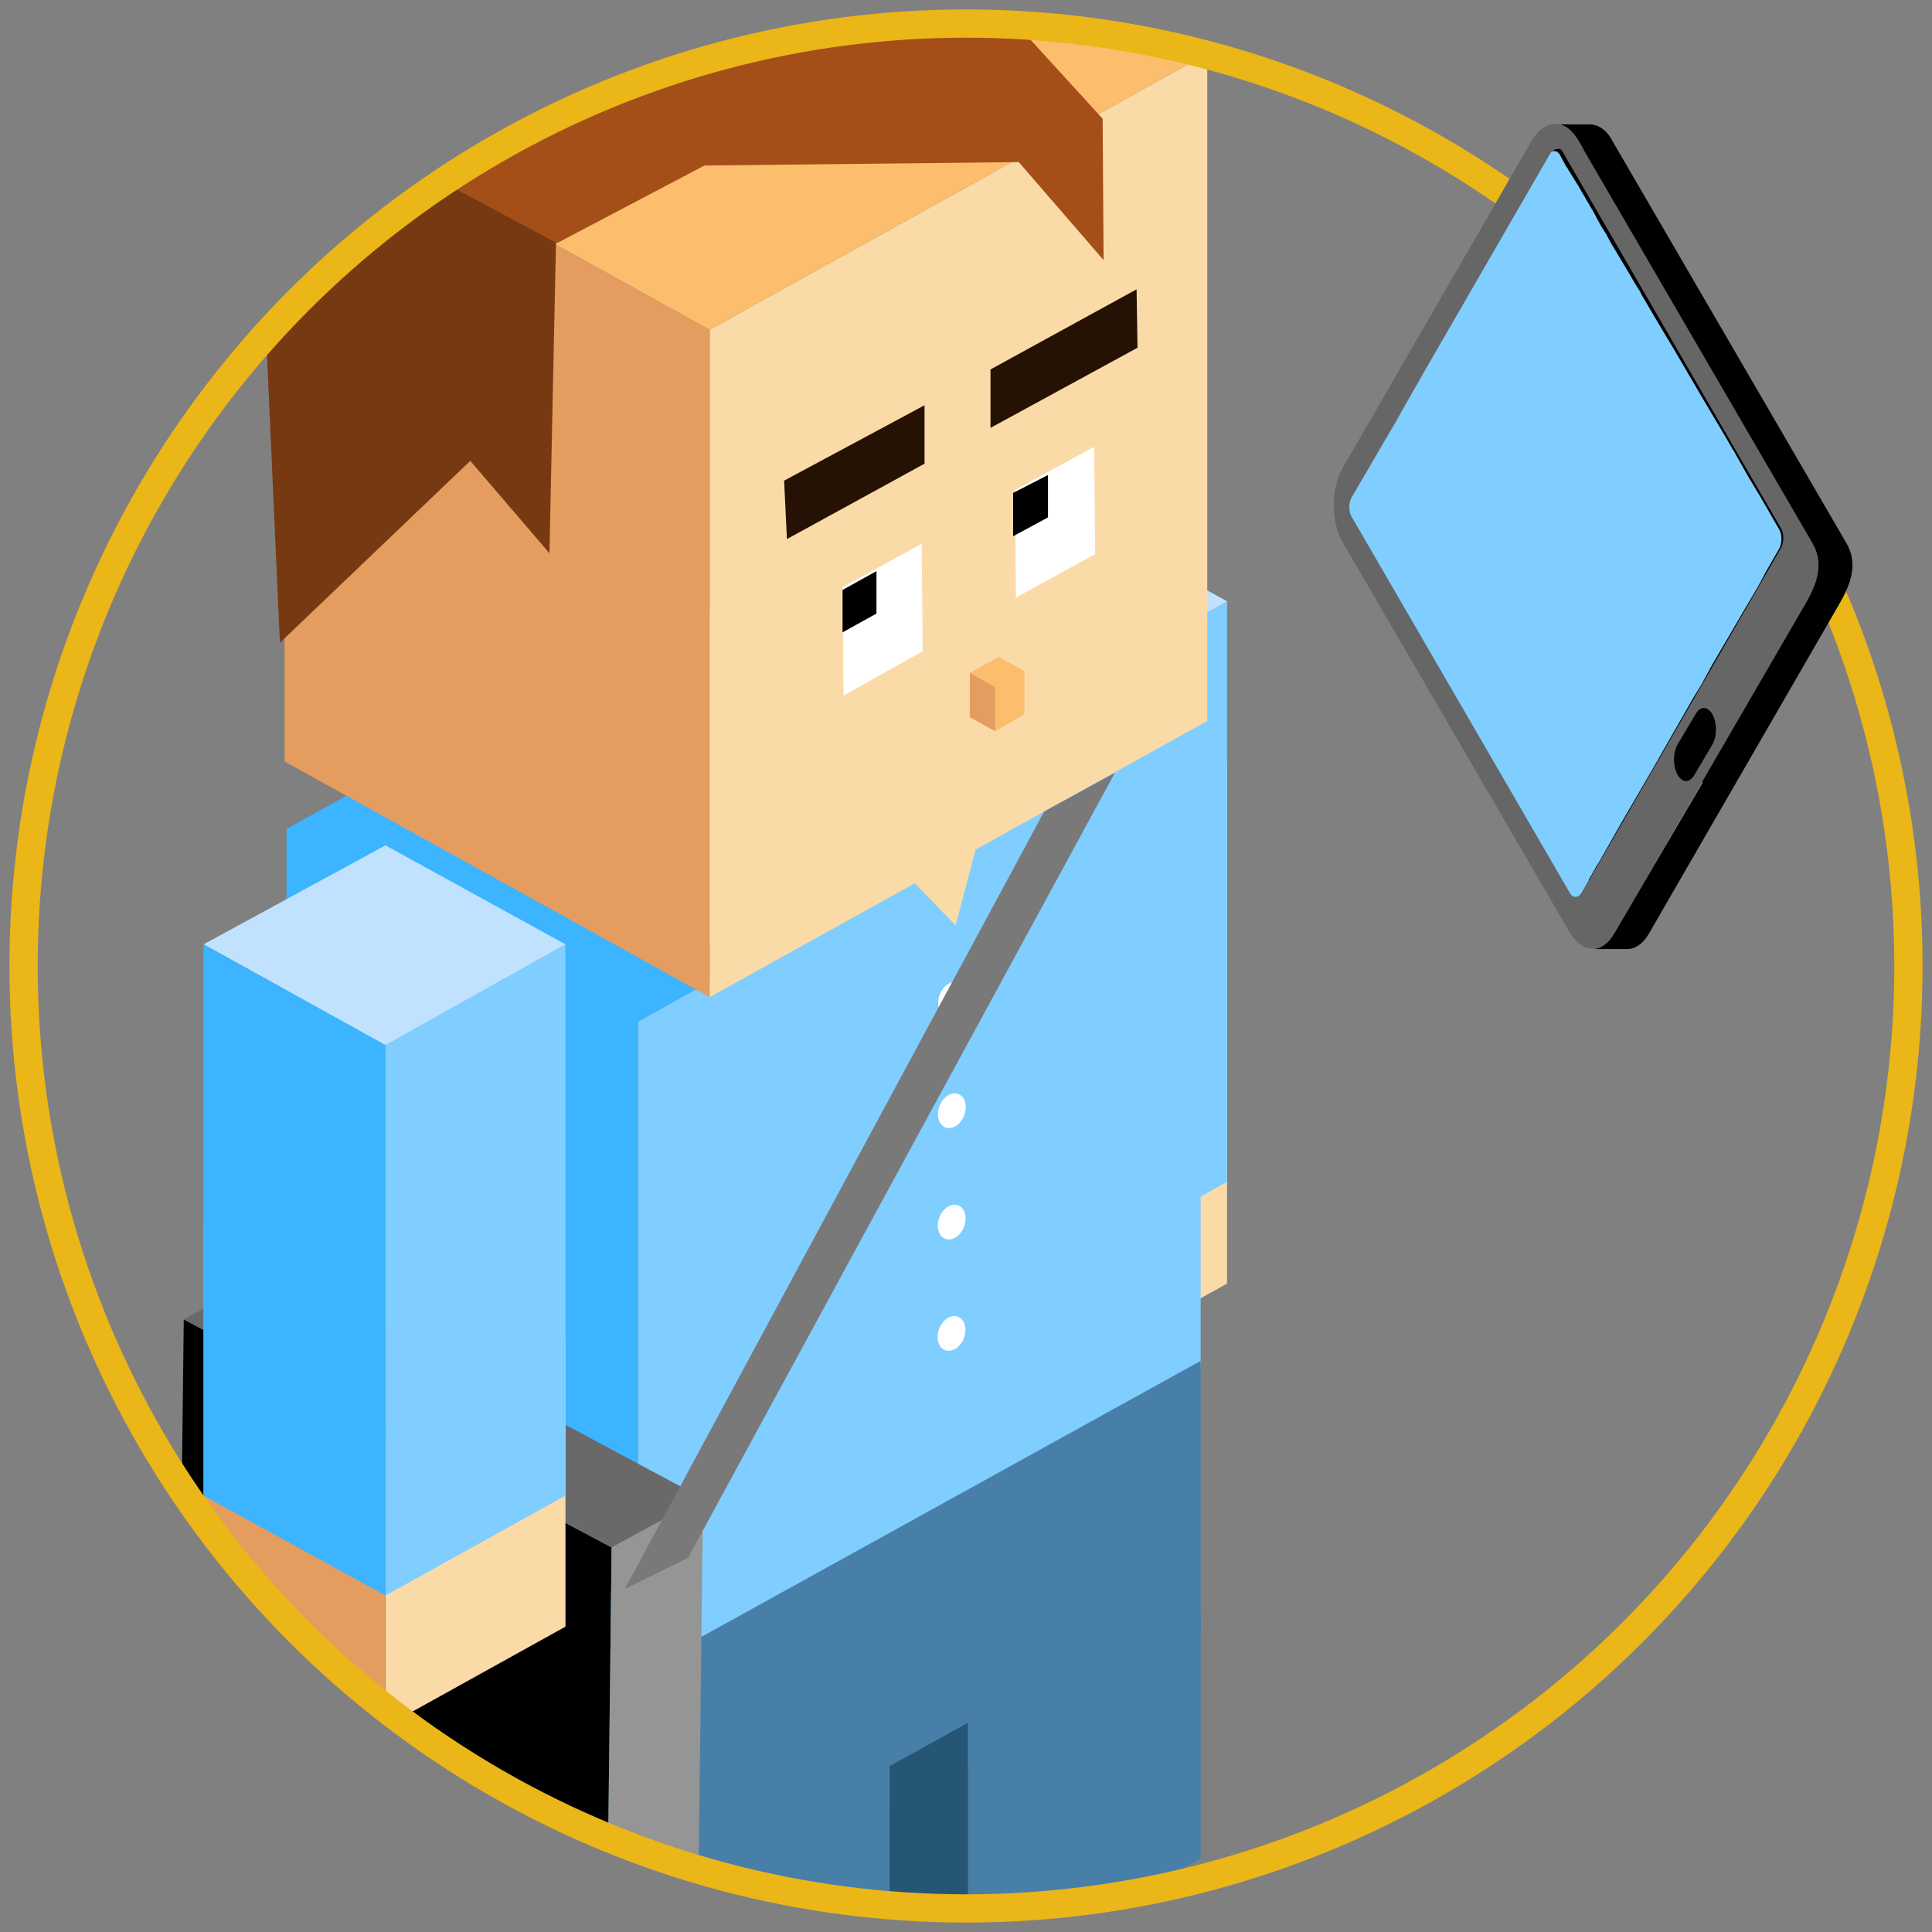 <?xml version="1.0" encoding="utf-8"?>
<!-- Generator: Adobe Illustrator 19.0.0, SVG Export Plug-In . SVG Version: 6.00 Build 0)  -->
<svg version="1.1" xmlns="http://www.w3.org/2000/svg" xmlns:xlink="http://www.w3.org/1999/xlink" x="0px" y="0px"
	 viewBox="0 0 205 205" style="enable-background:new 0 0 205 205;" xml:space="preserve">
<rect x="0" y="0" width="205" height="205" fill="#808080" stroke="none"/>
<style type="text/css">
	.st0{clip-path:url(#XMLID_224_);}
	.st1{fill-rule:evenodd;clip-rule:evenodd;fill:#FADBA8;}
	.st2{fill-rule:evenodd;clip-rule:evenodd;fill:#773911;}
	.st3{fill-rule:evenodd;clip-rule:evenodd;fill:#A44E18;}
	.st4{fill-rule:evenodd;clip-rule:evenodd;fill:#E76652;}
	.st5{fill-rule:evenodd;clip-rule:evenodd;fill:#80CEFF;}
	.st6{fill-rule:evenodd;clip-rule:evenodd;fill:#C1E2FF;}
	.st7{fill-rule:evenodd;clip-rule:evenodd;fill:#FFFFFF;}
	.st8{fill-rule:evenodd;clip-rule:evenodd;fill:#3DB4FF;}
	.st9{fill-rule:evenodd;clip-rule:evenodd;fill:#477FA9;}
	.st10{fill-rule:evenodd;clip-rule:evenodd;fill:#255675;}
	.st11{fill-rule:evenodd;clip-rule:evenodd;fill:#FCBD6D;}
	.st12{fill-rule:evenodd;clip-rule:evenodd;fill:#E49D5F;}
	.st13{fill-rule:evenodd;clip-rule:evenodd;fill:#251205;}
	.st14{fill-rule:evenodd;clip-rule:evenodd;}
	.st15{fill:#696969;}
	.st16{fill:#959595;}
	.st17{fill-rule:evenodd;clip-rule:evenodd;fill:#797979;}
	.st18{fill:none;stroke:#EAB618;stroke-width:3;stroke-miterlimit:10;}
	.st19{fill:#E2E3E5;}
	.st20{fill:#AEAEAE;}
	.st21{fill:#B1B1B1;}
	.st22{fill:#979797;}
	.st23{fill:#919191;}
	.st24{fill:#929292;}
	.st25{fill:#A5A5A5;}
	.st26{fill:#A2A2A2;}
	.st27{fill:#878787;}
	.st28{fill:#A3A3A3;}
	.st29{fill:#939393;}
	.st30{fill:#E3E2E4;}
	.st31{fill:#B3B5C8;}
	.st32{fill:#4990C7;}
	.st33{fill:#23295C;}
	.st34{fill:#242A5C;}
	.st35{fill:#ABADC0;}
	.st36{fill:#FCFDFD;}
	.st37{fill:#394E5E;}
	.st38{fill:#202F39;}
	.st39{fill:#85CEEF;}
	.st40{fill:#F7F8FB;}
	.st41{fill:#F5F7FA;}
	.st42{fill:#FCFEFD;}
	.st43{fill:#88898A;}
	.st44{fill:#999999;}
	.st45{fill:#E4E5E8;}
	.st46{fill:#9C9D9E;}
	.st47{clip-path:url(#XMLID_225_);fill:#999999;}
	.st48{clip-path:url(#XMLID_226_);fill:#BFBFBF;}
	.st49{fill:#BFBFBF;}
	.st50{fill:#FAFBFD;}
	.st51{fill:#EA556D;}
	.st52{clip-path:url(#XMLID_227_);fill:#BFBFBF;}
	.st53{clip-path:url(#XMLID_228_);fill:#999999;}
	.st54{fill:#F1F2F2;}
	.st55{fill:#80CEFF;}
	.st56{fill:#666666;}
</style>
<g id="Layer_2">
	<g id="XMLID_7_">
		<defs>
			<circle id="XMLID_6_" cx="102.5" cy="102.5" r="100"/>
		</defs>
		<clipPath id="XMLID_224_">
			<use xlink:href="#XMLID_6_"  style="overflow:visible;"/>
		</clipPath>
		<g id="XMLID_5_" class="st0">
			<polygon id="XMLID_222_" class="st1" points="91.8,81 111.1,91.6 130.2,81 130.2,136.2 111.1,146.8 91.8,136.2 			"/>
			<polygon id="XMLID_221_" class="st2" points="109.6,217.4 66,193.6 65.6,212.6 109.6,236.7 			"/>
			<polygon id="XMLID_220_" class="st3" points="66,193.6 109.6,217.4 133.4,204.4 133.4,203.7 91,178.9 			"/>
			<polygon id="XMLID_219_" class="st2" points="133.4,204.4 109.6,217.4 109.6,236.7 133.9,222.7 			"/>
			<polygon id="XMLID_185_" class="st2" points="74.6,237.2 30.3,213 29.9,232.4 74.6,256.8 			"/>
			<polygon id="XMLID_183_" class="st3" points="74.6,237.2 98.8,224 98.8,223.3 55.7,198.1 30.3,212.3 30.3,213 			"/>
			<polygon id="XMLID_182_" class="st2" points="98.8,224 74.6,237.2 74.6,256.8 99.3,242.6 			"/>
			<polygon id="XMLID_181_" class="st4" points="111.1,91.6 91.8,81 91.8,63.8 111.1,74.6 			"/>
			<polygon id="XMLID_180_" class="st5" points="130.2,125.4 111.1,136.1 111.1,74.6 130.2,63.8 			"/>
			<polygon id="XMLID_179_" class="st6" points="111.1,74.6 91.8,63.8 111.1,53.3 130.2,63.8 			"/>
			<polygon id="XMLID_178_" class="st1" points="96,92.6 104,88.3 101.4,98.2 			"/>
			<polygon id="XMLID_177_" class="st5" points="127.4,145.2 67.7,178.2 67.7,108.4 96,92.6 101.4,98.2 104,88.3 127.4,75.3 			"/>
			
				<ellipse id="XMLID_176_" transform="matrix(0.362 -0.932 0.932 0.362 -34.332 161.801)" class="st7" cx="101" cy="106" rx="1.9" ry="1.4"/>
			
				<ellipse id="XMLID_175_" transform="matrix(0.362 -0.932 0.932 0.362 -45.35 169.346)" class="st7" cx="101" cy="117.8" rx="1.9" ry="1.4"/>
			
				<ellipse id="XMLID_174_" transform="matrix(0.362 -0.932 0.932 0.362 -56.366 176.89)" class="st7" cx="101" cy="129.6" rx="1.9" ry="1.4"/>
			
				<ellipse id="XMLID_173_" transform="matrix(0.362 -0.932 0.932 0.362 -67.382 184.435)" class="st7" cx="101" cy="141.4" rx="1.9" ry="1.4"/>
			<polygon id="XMLID_172_" class="st8" points="67.7,178.2 30.4,157.6 30.4,87.9 30.5,87.9 90.4,54.7 127.4,75.3 104,88.3 96,92.6 
				67.7,108.4 			"/>
			<polygon id="XMLID_171_" class="st9" points="67.7,177.4 127.4,144.4 127.4,173.4 67.7,206.5 			"/>
			<polygon id="XMLID_170_" class="st10" points="67.7,177.4 67.7,207.8 30.4,187.1 30.4,156.9 			"/>
			<polygon id="XMLID_169_" class="st11" points="43.3,82.5 79.6,102.6 122.2,79 85.9,58.8 			"/>
			<path id="XMLID_166_" class="st9" d="M94.4,193.9v21.6l-26.7,14.8v-26.1l26.7-14.8V193.9z M102.7,210.9v-26.1l24.7-13.7v26.1
				L102.7,210.9z"/>
			<path id="XMLID_163_" class="st10" d="M30.4,185.6l37.3,20.7v24l-37.3-20.7V185.6z M102.7,210.9l-8.3-4.6v-18.9l8.3-4.6V210.9z"
				/>
			<polygon id="XMLID_162_" class="st1" points="75.3,35 75.3,52.6 75.3,105.8 128.1,76.5 128.1,5.7 			"/>
			<polygon id="XMLID_161_" class="st11" points="30.2,10 75.3,35 128.1,5.7 83.1,-19.3 			"/>
			<polygon id="XMLID_160_" class="st12" points="75.3,35 30.2,10 30.2,27.7 30.2,70.9 30.2,80.8 75.3,105.8 			"/>
			<polygon id="XMLID_159_" class="st7" points="107.7,52 107.8,63.4 116.2,58.8 116.1,47.4 			"/>
			<path id="XMLID_156_" class="st13" d="M105.1,39.2v6.2l15.6-8.5l-0.1-6.2L105.1,39.2z M98.1,49.2V43l-14.9,8l0.3,6.2L98.1,49.2z"
				/>
			<polygon id="XMLID_155_" class="st2" points="27,8 59,25.5 58.3,58.7 49.9,48.9 29.7,68.2 			"/>
			<polygon id="XMLID_154_" class="st3" points="113.6,-2.9 59.1,25.8 26.7,8.5 82.7,-20.5 			"/>
			<polygon id="XMLID_153_" class="st3" points="71.3,17.6 105.4,-0.1 117,12.6 117.1,27.6 108.1,17.2 			"/>
			<polygon id="XMLID_152_" class="st11" points="105.6,77.6 108.7,75.8 108.7,71.2 105.6,72.9 105.6,74 			"/>
			<polygon id="XMLID_151_" class="st11" points="102.9,71.4 105.6,72.9 108.7,71.2 106,69.7 			"/>
			<polygon id="XMLID_150_" class="st12" points="105.6,72.9 102.9,71.4 102.9,72.5 102.9,75 102.9,76.1 105.6,77.6 			"/>
			<polygon id="XMLID_149_" class="st14" points="107.5,56.9 111.2,54.9 111.2,50.4 107.5,52.3 			"/>
			<polygon id="XMLID_148_" class="st7" points="89.4,62.3 89.5,73.8 97.9,69.1 97.8,57.7 			"/>
			<polygon id="XMLID_122_" class="st14" points="89.4,67.1 93,65.1 93,60.6 89.4,62.6 			"/>
			<polygon id="XMLID_102_" points="64.9,164.2 64.4,206.1 19,181.9 19.5,140 			"/>
			<polygon id="XMLID_101_" class="st15" points="64.9,164.2 74.6,159 29.2,134.7 19.5,140 			"/>
			<polygon id="XMLID_100_" class="st16" points="64.9,164.2 64.4,206.1 74.1,200.9 74.6,158.9 			"/>
			<polygon id="XMLID_99_" class="st12" points="40.9,140.4 40.9,183.2 21.6,172.6 21.6,129.8 			"/>
			<polygon id="XMLID_98_" class="st1" points="60,142.1 60,172.6 40.9,183.2 40.9,152.8 			"/>
			<polygon id="XMLID_97_" class="st5" points="60,158.7 40.9,169.3 40.9,110.9 60,100.2 			"/>
			<polygon id="XMLID_96_" class="st6" points="40.9,110.9 21.6,100.2 40.9,89.7 60,100.2 			"/>
			<polygon id="XMLID_95_" class="st8" points="21.6,100.2 40.9,110.9 40.9,169.3 21.6,158.7 			"/>
			<polygon id="XMLID_94_" class="st17" points="110.8,86.1 66.3,168.6 73,165.3 118.3,82 			"/>
		</g>
	</g>
</g>
<g id="Layer_3">
	<circle id="XMLID_8_" class="st18" cx="102.5" cy="102.5" r="100"/>
</g>
<g id="Layer_1">
	<g id="XMLID_2_">
		<path id="XMLID_141_" class="st19" d="M-89.1,56.6c-0.4,0.3-0.9,0.4-0.9-0.3c0-0.8-0.2-1.6,0.1-2.4c0.9-1.9,1.7-3.8,2.6-5.7
			c0.3-0.8,0.8-1.1,1.5-0.6c1.6,1.4,3,1,4.7-0.1c3.9-2.4,7.9-4.6,11.8-6.9c1.1-0.7,2.3-0.7,3.5-0.5c1.1,0.2,1.3,0.9,0.9,2
			c-0.1,0.2-0.2,0.3-0.4,0.5c-0.1,0.1-0.2,0.2-0.4,0.3c-4.2,2.5-8.5,4.9-12.7,7.4c-0.4,0.2-1.1,0.3-1.1,0.9c0,0.6,0.8,0.3,1.1,0.6
			c1.1,0.9,1.3,1.8,0.7,3c-0.6-1.5-0.6-1.5-2.3-1.2c-2.8,0.4-5.5,0.8-8.3,1.3C-89.5,55.1-89.6,55.4-89.1,56.6z"/>
		<path id="XMLID_140_" class="st19" d="M-88.9,36.3c0.1-0.8,0.9-0.6,1.3-0.7C-84,35-80.5,34.5-77,34c0.7-0.1,0.7-0.1,0.5,0.7
			c-0.6,2.2-1.9,4.2-2.7,6.3c-0.1,0.3-0.3,0.5-0.7,0.6c-1.1-0.1-1.9-1.1-3-1.3c-2.1,0.8-4,2.2-6,3.3c-3.1,1.7-6,3.5-9.1,5.2
			c-0.6,0.3-1.2,0.3-1.9,0.3c-0.1,0-0.2,0-0.3,0c-0.2,0-0.5-0.2-0.7-0.2c-0.4,0.1-0.2,0.7-0.6,0.9c-0.4-0.7-0.3-1.5-0.4-2.3
			c-0.1-0.8,0.7-1.1,1.3-1.5c4.2-2.4,8.4-4.9,12.5-7.3c0.4-0.3,1.2-0.1,1.2-0.7c0-0.4-0.7-0.5-1-0.8C-88.2,36.9-88.6,36.8-88.9,36.3
			z"/>
		<path id="XMLID_134_" class="st20" d="M-97.8,48.5c5-3,10-6,15.1-8.7c0.3,0.6,0.5,1.2,0,1.8c-4.7,2.7-9.4,5.4-14,8
			c-0.3,0.2-0.7,0.3-1,0.5C-98.3,49.6-98.2,49.1-97.8,48.5z"/>
		<path id="XMLID_133_" class="st20" d="M-78.3,51.8c-0.3,0.1-0.7,0.2-1,0c-0.3-0.2-0.7-0.2-0.8-0.6c0-0.4,0.4-0.5,0.6-0.6
			c4.6-2.6,9.2-5.3,13.9-7.9c0.5,0.6,0.3,1.1,0,1.7c-4.1,2.4-8.2,4.8-12.3,7.2C-78,51.6-78.1,51.7-78.3,51.8z"/>
		<path id="XMLID_132_" class="st21" d="M-89.1,56.6c-0.8,0-0.7-0.5-0.7-1c0-0.6,0.4-0.8,0.9-0.9c2.2-0.3,4.4-0.6,6.5-1
			c1.1-0.2,2.3-0.3,3.4-0.5c1.4-0.2,1.4-0.3,1.4,1.2c0,0.2,0,0.3,0,0.5C-81.5,55.4-85.3,56-89.1,56.6z"/>
		<path id="XMLID_130_" class="st22" d="M-79.9,41.5c1-1.2,1.4-2.8,2.1-4.1c0.5-0.9,0.8-1.9,1.4-2.7c0.1,1-0.1,1.8-0.6,2.7
			c-0.8,1.6-1.5,3.3-2.3,5c-0.1,0.3-0.1,0.8-0.6,0.8C-80.3,42.6-80.4,42.1-79.9,41.5z"/>
		<path id="XMLID_129_" class="st23" d="M-79.9,41.5c0,0.6,0,1.1,0,1.7c-1-0.3-1.9-1-2.8-1.5c0-0.6,0-1.2,0-1.8
			C-81.8,40.4-80.9,41-79.9,41.5z"/>
		<path id="XMLID_128_" class="st24" d="M-88.9,36.3c0.9,0.5,1.8,1,2.9,1.6c-0.7,0.5-1.1,1.1-2,0.8C-89.2,38.3-88.9,37.2-88.9,36.3z
			"/>
		<path id="XMLID_127_" class="st25" d="M-97.8,48.5c0,0.6,0,1.1,0,1.7c-0.8,0.4-1.5,0.7-2.4,0.3c0-0.1,0-0.1,0-0.2
			c0-0.5-0.1-1,0.3-1.5C-99.2,48.8-98.5,48.8-97.8,48.5z"/>
		<path id="XMLID_126_" class="st26" d="M-100.9,48.5c0.2,0.1,0.5,0.2,0.7,0.3c0.2,0.5,0.2,1.1,0,1.6c0,0-0.1,0.1-0.1,0.1
			c-0.2-0.1-0.5,0-0.7-0.3C-101.2,49.6-101.3,49.1-100.9,48.5z"/>
		<path id="XMLID_125_" class="st27" d="M-100.9,48.5c0,0.6,0,1.1,0,1.7c-0.2-0.2-0.3-0.3-0.5-0.5c0-0.4,0-0.8,0-1.1
			C-101.3,48.2-101.1,48.3-100.9,48.5z"/>
		<path id="XMLID_124_" class="st28" d="M-65.3,42.4c0.2-0.1,0.3-0.2,0.5-0.2c-0.1,0.6,0.3,1.4-0.5,1.9
			C-65.5,43.5-65.5,43-65.3,42.4z"/>
		<path id="XMLID_107_" class="st29" d="M-100.2,50.4c0-0.5,0-1.1,0-1.6c0.1,0,0.1,0,0.2,0C-100,49.3-99.7,49.9-100.2,50.4z"/>
	</g>
	<g id="XMLID_1_">
		<path id="XMLID_145_" class="st30" d="M-147.6-51.1c-0.5-1.3-0.1-2.4,1.4-3.3c3.5-2,6.9-3.9,10.4-5.9c5-2.9,10-5.7,15.1-8.6
			c3.1-1.8,6.3-1.8,9.5,0c8.1,4.7,16.1,9.4,24.1,14.2c7,4.1,13.9,8.3,20.8,12.4c2.7,1.6,5.4,3.2,8.1,4.8c0.9,0.5,1.4,1.3,1.4,2.3
			c0.1,1.2,0.1,2.5,0.1,3.8c0,0.2-0.2,0.3-0.4,0.4c0,0-0.1-0.1-0.1-0.1c-0.4-0.7-0.1-1.4-0.2-2.1c0,0-0.1-0.1-0.1-0.1
			c0,0-0.1,0-0.1,0c-1.4,1.2-3,2-4.6,2.9c-7.2,4.1-14.4,8.1-21.6,12.2c-3.2,1.9-6.5,1.9-9.7,0c-12-7.1-24.1-14.2-36.1-21.4
			c-5.3-3.1-10.6-6.3-15.9-9.3C-146.5-49.5-147.3-50.1-147.6-51.1z"/>
		<path id="XMLID_142_" class="st31" d="M-147.6-51.1c1.6,2.1,4.1,3,6.2,4.3c5.5,3.3,11.1,6.6,16.7,9.8c7.7,4.5,15.4,9.1,23,13.6
			c2.7,1.6,5.4,3.2,8.1,4.8c3.2,1.9,6.3,1.9,9.6,0.1c4.8-2.7,9.5-5.4,14.3-8.1c3.6-2.1,7.3-4.1,10.9-6.2c0.4-0.2,0.7-0.6,1.1-0.9
			c0.6,0.3,0.3,0.9,0.3,1.3c0.1,0.4-0.1,0.8,0.1,1.2c0,0,0.1,0,0.1,0c0.3,2.1-0.8,3.2-2.5,4.1c-8,4.5-16,9-23.9,13.6
			c-3.6,2.1-7,2-10.6-0.2c-10-6-20.1-12-30.2-17.9c-7-4.1-14-8.3-21-12.4c-1.5-0.9-2.5-2-2.2-3.9C-147.5-48.9-147.6-50-147.6-51.1z"
			/>
		<path id="XMLID_114_" class="st32" d="M-94.8-22.7c-0.8,0.1-1.4-0.2-2-0.6c-14.4-8.5-28.7-17-43.1-25.5c-1.7-1-1.7-1.6,0-2.6
			c8.4-4.8,16.8-9.5,25.2-14.3c1.4-0.8,2.7-0.8,4,0C-96.4-57-81.9-48.5-67.5-40c1.5,0.9,1.5,1.5,0,2.4c-8.5,4.8-17,9.6-25.5,14.5
			C-93.6-22.8-94.2-22.6-94.8-22.7z"/>
		<path id="XMLID_113_" class="st33" d="M-77.7-24.7c-1.1,0-2.1-0.2-2.8-1c-0.6-0.6-0.7-1.3,0-1.7c2.2-1.4,4.4-3.2,7.1-3.6
			c1.2-0.2,2.3,0,3.2,1c0.5,0.5,0.6,1.2,0,1.5C-72.5-26.9-74.8-25.2-77.7-24.7z"/>
		<path id="XMLID_112_" class="st34" d="M-133.7-57c-0.4-0.2-1-0.1-1.2-0.7c-0.1-0.5,0.4-0.6,0.7-0.8c2.3-1.3,4.5-2.6,6.8-3.9
			c0.3-0.2,0.7-0.4,1.1-0.4c0.5,0,1,0.1,1.2,0.5c0.2,0.6-0.4,0.7-0.7,0.9c-2.2,1.3-4.4,2.5-6.6,3.8C-132.8-57.3-133.3-57.2-133.7-57
			z"/>
		<path id="XMLID_111_" class="st35" d="M-57.2-31.1c-0.5-0.8,0.1-1.8-0.4-2.6c0.2-0.3,0.4-0.6,0.5,0.1
			C-57.1-32.8-57.2-32-57.2-31.1z"/>
		<path id="XMLID_106_" class="st36" d="M-83.2-44c-6.4,3.7-12.5,7.2-18.7,10.8c-2.1,1.2-2.1,1.2-3.9-0.4c-1-0.9-1.9-1.8-2.6-2.9
			c-0.6-1-0.9-2-0.5-3.1c0.6-1.6,1.1-1.9,2.8-1.7c1.5,0.2,3.1,0.3,4.9,0.5c-1.2-1.2-1.9-2.6-3.9-2.3c0.7-0.8,1.5-1.1,2.2-1.5
			c0.2-0.1,0.4-0.1,0.5,0.1c0.8,1.7,2.7,1.2,4.1,1.9c-0.3-0.8-0.5-1.7-0.9-2.5c-0.4-0.9-0.1-1.2,0.8-1.4c2.8-0.6,5.6-0.6,8.4,0.1
			C-87.8-45.8-85.6-45.1-83.2-44z"/>
		<path id="XMLID_105_" class="st36" d="M-109.5-43.1c-2.1-0.1-4.2-0.4-5.9-1.9c-1.7-1.5-1.7-3.2,0.1-4.6c1.9-1.5,4.1-1.8,6.4-1.7
			c2,0.1,3.9,0.5,5.4,1.9c1.5,1.4,1.5,2.8,0,4.2C-105.2-43.5-107.3-43.3-109.5-43.1z"/>
	</g>
	<g id="XMLID_4_">
		<path id="XMLID_144_" class="st37" d="M475-161.7c-1.1-2.2-2.9-2.8-5.2-2.4c-14.6,2.5-29.3,4.9-43.9,7.6c-4.5,0.8-7.6,3.8-9.2,8.1
			c-7.7,21.1-15.5,42.1-23.2,63.2c-2.6,7.2-5.3,14.4-8,21.6c-0.9,2.4-1,4.5,1,6.4c1.8,1.7,2.9,4,5,5.5c-0.1-1.4-1.3-2.1-2-3.1
			c-0.4-0.6-1-1.1-1.5-1.9c6.5-0.7,12.7-2,19-3.1c8.7-1.6,17.5-3,26.2-4.6c4.8-0.9,8.4-3.7,10.1-8.4c8.6-23.4,17.2-46.8,25.8-70.2
			c1.8-4.9,3.8-9.8,5.6-14.8C475.1-159.1,475.4-160.3,475-161.7z"/>
		<path id="XMLID_143_" class="st38" d="M475-161.7c-0.6,4.6-2.8,8.6-4.3,12.9c-3,8.1-5.9,16.1-8.9,24.2c-3.1,8.3-6.1,16.7-9.2,25
			c-2.7,7.3-5.3,14.5-8,21.8c-1,2.6-1.5,5.4-3.3,7.8c-2.8,3.7-6.6,5.1-11,5.7c-8.1,1.2-16.3,2.6-24.4,4.2
			c-5.4,1.1-10.9,1.9-16.3,2.8c-0.8,0.1-1.6-0.1-2.8-0.1c1.7,2.1,3.2,3.9,4.7,5.7c1.2,0.8,2.4,0.6,3.7,0.4
			c14.5-2.5,28.9-4.9,43.4-7.4c4.4-0.8,7.7-3.5,9.2-7.7c10.6-28.6,21-57.2,31.5-85.7c0.8-2.1,0.8-4-1-5.7
			C477.1-159,476.1-160.4,475-161.7z"/>
		<path id="XMLID_110_" class="st39" d="M420.5-146.7c-0.8,0.7-1.3,1.6-1.7,2.6c-8.5,23.1-17,46.3-25.5,69.4
			c-0.2,0.4-0.3,0.9-0.5,1.3c-0.6,1.9-0.1,2.6,2,2.3c3.5-0.5,6.9-1.2,10.4-1.8c10.8-1.8,21.6-3.7,32.4-5.5c2.6-0.4,4.1-1.7,5-4.1
			c8.4-23.1,16.9-46.1,25.4-69.1c1.4-3.8,1.1-4.2-2.9-3.5c-13.9,2.4-27.8,4.7-41.7,7.1C422.3-147.8,421.3-147.5,420.5-146.7z"/>
		<path id="XMLID_109_" class="st40" d="M420.2-66.2c0.9-1,1.9-1.9,2.1-3.4c0.2-1.3-0.4-2.4-1.7-2.2c-3.9,0.5-8,0.4-11.5,2.6
			c-1.4,0.8-2.4,2.1-2.8,3.8c-0.2,1.2,0.2,2.3,1.5,2.2c4.1-0.4,8.3-0.5,12-2.7C420-66,420.1-66.1,420.2-66.2z"/>
		<path id="XMLID_108_" class="st41" d="M453.4-156c0.4-0.6,1.1-1.1,0.8-1.8c-0.3-0.9-1.2-0.5-1.8-0.4c-3.7,0.6-7.4,1.3-11.1,1.9
			c-1.1,0.2-2.1,0.6-2.7,1.6c-0.4,0.8-0.3,1.5,0.7,1.4c4.4-0.7,8.9-1.3,13.3-2.4C452.9-155.7,453.1-155.8,453.4-156z"/>
		<path id="XMLID_104_" class="st42" d="M431.8-112.2c-0.5-3.2-0.3-4,1.8-6.1c-1.4-0.2-2.5,0.2-3.7,0.4c-0.4,0.1-0.6,0.3-0.5,0.7
			c0.6,2.4-1.5,3.7-2.5,5.4c-0.4,0.6-0.7-0.1-0.9-0.5c-0.4-1-0.8-1.9-1-2.9c-0.3-1.1-0.8-1.1-1.8-0.7c-3,1.4-5.7,3.4-7.9,5.8
			c-3,3.3-5.2,7.2-7.4,11.5c3.7-0.6,7.1-1.2,10.5-1.8c7.3-1.2,14.6-2.5,21.9-3.7c2.6-0.4,2.5-0.4,3-3.1c0.4-2.2,0.7-4.5,0.4-6.7
			c-0.3-2.6-2.2-4.4-4.7-4.8c-1-0.1-1.5,0.5-2,1.1C435.2-115.9,433.6-114.2,431.8-112.2z"/>
		<path id="XMLID_103_" class="st42" d="M430.6-131.5c-2,1.9-4,4.1-4.7,7.2c-0.7,3.2,1.1,5.4,4.3,5.4c3.6,0,6.4-1.8,8.9-4
			c2.1-1.8,3.8-4,4.3-6.9c0.6-3.2-1.1-5.4-4.4-5.3C436.5-135.2,433.4-133.8,430.6-131.5z"/>
	</g>
	<g id="XMLID_3_">
		<path id="XMLID_218_" class="st43" d="M-204.1,127.4c0.7-0.4,1.7-0.4,2.4,0c0.2,0.1,0.3,0.2,0.4,0.3c0.3-0.4,0.1-0.8-0.4-1.1
			c-0.7-0.4-1.7-0.4-2.4,0c-0.5,0.3-0.6,0.7-0.4,1.1C-204.4,127.6-204.3,127.5-204.1,127.4"/>
		<path id="XMLID_217_" class="st43" d="M-211.6,129.1C-211.6,129.1-211.7,129.1-211.6,129.1c-0.2-0.1-0.2-0.2-0.3-0.2
			c0,0-0.1-0.1-0.1-0.1c-0.1-0.1-0.1-0.1-0.2-0.2c0,0-0.1-0.1-0.1-0.1c0-0.1-0.1-0.1-0.1-0.2c0,0,0-0.1-0.1-0.1
			c0-0.1-0.1-0.1-0.1-0.2c0,0,0-0.1-0.1-0.1c0,0,0-0.1-0.1-0.1c0,0,0-0.1,0-0.1c0,0,0-0.1,0-0.1c0,0,0-0.1,0-0.1c0,0,0-0.1,0-0.1
			c0,0,0,0,0,0c0,0.5,0,1,0,1.4c0,0.7,0.5,1.5,1.5,2l0-1.4C-211.4,129.3-211.5,129.2-211.6,129.1"/>
		<path id="XMLID_216_" class="st44" d="M-186.3,143.9C-186.3,143.8-186.3,143.8-186.3,143.9l-7.6-4.5l-17.4-10l0,1.4l25,14.4
			L-186.3,143.9C-186.3,143.9-186.3,143.9-186.3,143.9"/>
		<path id="XMLID_212_" class="st45" d="M-212.7,127.6c0,0,0,0.1,0,0.1c0,0,0,0.1,0,0.1c0,0.1,0,0.1,0.1,0.1c0,0,0,0.1,0.1,0.1
			c0,0.1,0.1,0.1,0.1,0.2c0,0,0,0.1,0.1,0.1c0,0.1,0.1,0.1,0.1,0.2c0,0,0.1,0.1,0.1,0.1c0,0.1,0.1,0.1,0.2,0.2c0,0,0.1,0.1,0.1,0.1
			c0.1,0.1,0.1,0.1,0.2,0.2c0,0,0.1,0,0.1,0.1c0.1,0.1,0.2,0.1,0.3,0.2l17.4,10l7.6,4.4c0-0.7,0.5-1.4,1.4-1.9l9.5-5.5l-24-13.9
			c-1.9-1.1-5.1-1.1-7,0l-4.9,2.8c-1,0.6-1.4,1.3-1.4,2c0,0,0,0.1,0,0.1C-212.7,127.5-212.7,127.6-212.7,127.6 M-198.9,129.6
			c0.7-0.4,1.7-0.4,2.4,0c0.7,0.4,0.7,1,0,1.4c-0.7,0.4-1.7,0.4-2.4,0C-199.6,130.6-199.6,130-198.9,129.6 M-204.1,126.6
			c0.7-0.4,1.7-0.4,2.4,0c0.7,0.4,0.7,1,0,1.4c-0.7,0.4-1.7,0.4-2.4,0C-204.8,127.6-204.8,127-204.1,126.6"/>
		<path id="XMLID_211_" class="st45" d="M-212.6,128c0,0,0-0.1-0.1-0.1C-212.6,127.9-212.6,128-212.6,128"/>
		<path id="XMLID_210_" class="st45" d="M-212,128.8c-0.1-0.1-0.1-0.1-0.2-0.2C-212.1,128.7-212.1,128.8-212,128.8"/>
		<path id="XMLID_209_" class="st45" d="M-212.7,127.8c0,0,0-0.1,0-0.1C-212.7,127.7-212.7,127.7-212.7,127.8"/>
		<path id="XMLID_208_" class="st45" d="M-211.7,129.1c-0.1-0.1-0.1-0.1-0.2-0.2C-211.8,129-211.8,129-211.7,129.1"/>
		<path id="XMLID_207_" class="st45" d="M-212.2,128.6c0-0.1-0.1-0.1-0.1-0.2C-212.3,128.5-212.3,128.5-212.2,128.6"/>
		<path id="XMLID_206_" class="st45" d="M-212.4,128.3c0,0-0.1-0.1-0.1-0.1C-212.5,128.2-212.5,128.3-212.4,128.3"/>
		<path id="XMLID_205_" class="st45" d="M-211.6,129.1c0.1,0.1,0.2,0.1,0.3,0.2C-211.4,129.3-211.5,129.2-211.6,129.1"/>
		<path id="XMLID_204_" class="st45" d="M-212.7,127.5c0,0,0-0.1,0-0.1C-212.7,127.4-212.7,127.4-212.7,127.5"/>
		<path id="XMLID_203_" class="st45" d="M-211.3,129.4l17.4,10L-211.3,129.4z"/>
		<path id="XMLID_202_" class="st43" d="M-198.9,130.3c0.7-0.4,1.7-0.4,2.4,0c0.2,0.1,0.3,0.2,0.4,0.3c0.3-0.4,0.1-0.8-0.4-1.1
			c-0.7-0.4-1.7-0.4-2.4,0c-0.5,0.3-0.6,0.7-0.4,1.1C-199.2,130.5-199.1,130.4-198.9,130.3"/>
		<path id="XMLID_201_" class="st46" d="M-187.3,145.3C-187.3,145.3-187.3,145.3-187.3,145.3C-187.3,145.3-187.3,145.3-187.3,145.3"
			/>
		<g id="XMLID_198_">
			<defs>
				<path id="XMLID_199_" d="M-188.3,148.1c0,0.7,0.5,1.5,1.5,2l0-4.9c-1-0.6-1.5-1.3-1.5-2L-188.3,148.1z"/>
			</defs>
			<clipPath id="XMLID_225_">
				<use xlink:href="#XMLID_199_"  style="overflow:visible;"/>
			</clipPath>
			<path id="XMLID_200_" class="st47" d="M-186.8,145.2l0,4.9c-1-0.6-1.5-1.3-1.5-2l0-4.9C-188.3,143.9-187.8,144.7-186.8,145.2"/>
		</g>
		<polygon id="XMLID_197_" class="st44" points="-170.6,154.6 -170.6,159.4 -187,150 -187,145.1 		"/>
		<path id="XMLID_196_" class="st44" d="M-163.7,154.5l0,4.9c-0.9,0.6-2.3,0.8-3.5,0.8l0-4.9C-166,155.4-164.6,155.1-163.7,154.5"/>
		<path id="XMLID_195_" class="st44" d="M-167.1,155.4l0,4.9c-1.3,0-2.6-0.3-3.6-0.8l0-4.9C-169.7,155.1-168.4,155.4-167.1,155.4"/>
		<g id="XMLID_191_">
			<defs>
				<path id="XMLID_192_" d="M-151.9,147.7l0,4.9c1-0.6,1.4-1.3,1.4-2c0-1.6,0-3.3,0-4.9C-150.5,146.4-151,147.1-151.9,147.7z"/>
			</defs>
			<clipPath id="XMLID_226_">
				<use xlink:href="#XMLID_192_"  style="overflow:visible;"/>
			</clipPath>
			<path id="XMLID_194_" class="st48" d="M-150.5,145.7l0,4.9c0,0.4-0.1,0.8-0.4,1.1l0-4.9C-150.6,146.4-150.5,146-150.5,145.7"/>
			<path id="XMLID_193_" class="st48" d="M-150.9,146.8l0,4.9c-0.2,0.3-0.6,0.6-1,0.9l0-4.9C-151.5,147.4-151.1,147.1-150.9,146.8"
				/>
		</g>
		<polygon id="XMLID_190_" class="st49" points="-151.9,147.7 -151.9,152.6 -163.7,159.4 -163.7,154.5 		"/>
		<path id="XMLID_189_" class="st50" d="M-151.9,143.6c1.9,1.1,1.9,2.9,0,4.1l-11.8,6.9c-1.9,1.1-5.1,1.1-7,0l-16.1-9.3
			c-1.9-1.1-1.9-2.9,0-4.1l11.8-6.8c1.9-1.1,5.1-1.1,7,0L-151.9,143.6z"/>
		<path id="XMLID_188_" class="st51" d="M-167.2,154.1c-1.1,0-2.1-0.2-2.9-0.7l-16.1-9.3c-0.5-0.3-0.8-0.7-0.8-1
			c0-0.3,0.3-0.6,0.8-0.9l11.8-6.8c0.7-0.4,1.8-0.7,2.9-0.7c1.1,0,2.1,0.2,2.9,0.7l16.1,9.3c0.5,0.3,0.8,0.7,0.8,1
			c0,0.3-0.3,0.6-0.8,0.9l-11.8,6.8C-165.1,153.9-166.1,154.1-167.2,154.1"/>
		<g id="XMLID_147_">
			<defs>
				<path id="XMLID_184_" d="M-125.8,169.1l0,1.4c1-0.6,1.4-1.3,1.4-2l0-1.4C-124.3,167.8-124.8,168.6-125.8,169.1z"/>
			</defs>
			<clipPath id="XMLID_227_">
				<use xlink:href="#XMLID_184_"  style="overflow:visible;"/>
			</clipPath>
			<path id="XMLID_187_" class="st52" d="M-124.3,167.1l0,1.4c0,0.4-0.1,0.8-0.4,1.1l0-1.4C-124.5,167.9-124.3,167.5-124.3,167.1"/>
			<path id="XMLID_186_" class="st52" d="M-124.7,168.2l0,1.4c-0.2,0.3-0.6,0.6-1,0.9l0-1.4C-125.3,168.9-125,168.6-124.7,168.2"/>
		</g>
		<polygon id="XMLID_146_" class="st49" points="-125.8,169.1 -125.8,170.5 -130.6,173.4 -130.6,172 		"/>
		<polygon id="XMLID_139_" class="st44" points="-137.6,172 -137.6,173.4 -163.7,158.3 -163.7,156.9 		"/>
		<g id="XMLID_135_">
			<defs>
				<path id="XMLID_136_" d="M-137.6,172l0,1.4c1.9,1.1,5.1,1.1,7,0l0-1.4C-132.6,173.1-135.7,173.1-137.6,172z"/>
			</defs>
			<clipPath id="XMLID_228_">
				<use xlink:href="#XMLID_136_"  style="overflow:visible;"/>
			</clipPath>
			<path id="XMLID_138_" class="st53" d="M-130.6,172l0,1.4c-0.9,0.6-2.2,0.8-3.4,0.8l0-1.4C-132.8,172.8-131.6,172.5-130.6,172"/>
			<path id="XMLID_137_" class="st53" d="M-134.1,172.8l0,1.4c-1.3,0-2.6-0.3-3.6-0.8l0-1.4C-136.7,172.5-135.4,172.8-134.1,172.8"
				/>
		</g>
		<path id="XMLID_131_" class="st45" d="M-125.8,165.1l-25.9-15l-11.9,6.8l26,15c1.9,1.1,5.1,1.1,7,0l4.9-2.8
			C-123.8,168-123.8,166.2-125.8,165.1"/>
		<path id="XMLID_123_" class="st51" d="M-160.9,141.3c0.8,0.4,0.8,1.1,0,1.6l-12,7c-0.8,0.4-2,0.4-2.7,0l-4.4-2.5
			c-0.8-0.4-0.8-1.1,0-1.6l12-7c0.8-0.4,2-0.4,2.7,0L-160.9,141.3z"/>
		<path id="XMLID_119_" class="st54" d="M-178.6,145.9l2.3-1.3c0.7-0.4,1.8-0.8,3.3,0c1.7,1,0.9,1.6,0.1,1.9c-0.3,0.2-1,0.5-1.1,0.5
			l1.9,1.1l-1.4,0.8L-178.6,145.9z M-174.2,146c0.3-0.2,0.2-0.3-0.2-0.5c-0.4-0.2-0.6-0.2-0.9-0.1l-0.8,0.5l1.1,0.6L-174.2,146z"/>
		<path id="XMLID_116_" class="st54" d="M-173.3,142.9l1.6-0.9l6.8,2.1l-1.4,0.8l-1.2-0.3l-1.4,0.8l0.6,0.7l-1.4,0.8L-173.3,142.9z
			 M-169,144l-1.8-0.6l1,1.1L-169,144z"/>
		<polygon id="XMLID_115_" class="st54" points="-169.4,140.6 -166.3,141.5 -167.9,139.7 -166.3,138.9 -164.2,142 -162.8,142.8 
			-164.2,143.6 -165.6,142.8 -170.9,141.5 		"/>
	</g>
	<g id="XMLID_35_">
		<polygon id="XMLID_86_" class="st1" points="329.4,65.8 340.7,71.9 351.7,65.8 351.7,97.8 340.7,104 329.4,97.8 		"/>
		<polygon id="XMLID_85_" class="st2" points="339.7,145 314.4,131.2 314.2,142.3 339.7,156.3 		"/>
		<polygon id="XMLID_84_" class="st3" points="314.4,131.2 339.7,145 353.6,137.5 353.6,137.1 329,122.7 		"/>
		<polygon id="XMLID_83_" class="st2" points="353.6,137.5 339.7,145 339.7,156.3 353.9,148.1 		"/>
		<polygon id="XMLID_82_" class="st2" points="319.4,156.6 293.7,142.5 293.4,153.7 319.4,168 		"/>
		<polygon id="XMLID_81_" class="st3" points="319.4,156.6 333.5,148.9 333.5,148.5 308.4,133.8 293.7,142.1 293.7,142.5 		"/>
		<polygon id="XMLID_80_" class="st2" points="333.5,148.9 319.4,156.6 319.4,168 333.8,159.7 		"/>
		<polygon id="XMLID_79_" class="st4" points="340.7,71.9 329.4,65.8 329.4,55.8 340.7,62 		"/>
		<polygon id="XMLID_78_" class="st5" points="351.8,91.6 340.7,97.8 340.7,62 351.8,55.8 		"/>
		<polygon id="XMLID_77_" class="st6" points="340.7,62 329.4,55.8 340.7,49.7 351.7,55.8 		"/>
		<polygon id="XMLID_76_" class="st1" points="331.9,72.5 336.5,70 335,75.8 		"/>
		<polygon id="XMLID_75_" class="st5" points="350.1,103.1 315.4,122.2 315.4,81.7 331.9,72.5 335,75.8 336.5,70 350.1,62.4 		"/>
		
			<ellipse id="XMLID_74_" transform="matrix(0.362 -0.932 0.932 0.362 138.877 363.36)" class="st7" cx="334.8" cy="80.3" rx="1.1" ry="0.8"/>
		
			<ellipse id="XMLID_73_" transform="matrix(0.362 -0.932 0.932 0.362 132.471 367.746)" class="st7" cx="334.8" cy="87.1" rx="1.1" ry="0.8"/>
		
			<ellipse id="XMLID_72_" transform="matrix(0.362 -0.932 0.932 0.362 126.067 372.132)" class="st7" cx="334.8" cy="94" rx="1.1" ry="0.8"/>
		
			<ellipse id="XMLID_71_" transform="matrix(0.362 -0.932 0.932 0.362 119.665 376.519)" class="st7" cx="334.8" cy="100.9" rx="1.1" ry="0.8"/>
		<polygon id="XMLID_70_" class="st8" points="315.4,122.2 293.7,110.3 293.7,69.8 293.8,69.8 328.6,50.5 350.1,62.4 336.5,70 
			331.9,72.5 315.4,81.7 		"/>
		<polygon id="XMLID_69_" class="st9" points="315.4,121.8 350.1,102.6 350.1,119.5 315.4,138.7 		"/>
		<polygon id="XMLID_68_" class="st10" points="315.4,121.8 315.4,139.5 293.7,127.4 293.7,109.9 		"/>
		<polygon id="XMLID_67_" class="st11" points="301.2,66.6 322.4,78.3 347.1,64.6 326,52.9 		"/>
		<path id="XMLID_64_" class="st9" d="M331,131.4V144l-15.5,8.6v-15.2l15.5-8.6V131.4z M335.8,141.3v-15.2l14.4-8v15.2L335.8,141.3z
			"/>
		<path id="XMLID_61_" class="st10" d="M293.7,126.6l21.7,12v14l-21.7-12V126.6z M335.8,141.3l-4.8-2.7v-11l4.8-2.7V141.3z"/>
		<polygon id="XMLID_60_" class="st1" points="319.8,39 319.8,49.3 319.8,80.2 350.5,63.2 350.5,22 		"/>
		<polygon id="XMLID_59_" class="st11" points="293.6,24.5 319.8,39 350.5,22 324.3,7.4 		"/>
		<polygon id="XMLID_58_" class="st12" points="319.8,39 293.6,24.5 293.6,34.8 293.6,59.9 293.6,65.7 319.8,80.2 		"/>
		<polygon id="XMLID_57_" class="st7" points="338.7,48.9 338.7,55.5 343.6,52.8 343.5,46.2 		"/>
		<path id="XMLID_54_" class="st13" d="M337.2,41.5v3.6l9.1-4.9l-0.1-3.6L337.2,41.5z M333.1,47.3v-3.6l-8.6,4.6l0.2,3.6L333.1,47.3
			z"/>
		<polygon id="XMLID_53_" class="st2" points="291.7,23.3 310.3,33.5 309.9,52.8 305,47.1 293.3,58.3 		"/>
		<polygon id="XMLID_52_" class="st3" points="342.1,17 310.4,33.6 291.6,23.6 324.1,6.8 		"/>
		<polygon id="XMLID_51_" class="st3" points="317.5,28.9 337.3,18.6 344,26 344.1,34.7 338.9,28.7 		"/>
		<polygon id="XMLID_50_" class="st11" points="337.4,63.8 339.2,62.8 339.2,60.1 337.4,61.1 337.4,61.7 		"/>
		<polygon id="XMLID_49_" class="st11" points="335.9,60.2 337.4,61.1 339.2,60.1 337.7,59.2 		"/>
		<polygon id="XMLID_48_" class="st12" points="337.4,61.1 335.9,60.2 335.9,60.8 335.9,62.3 335.9,62.9 337.4,63.8 		"/>
		<polygon id="XMLID_47_" class="st14" points="338.6,51.8 340.7,50.6 340.7,47.9 338.6,49.1 		"/>
		<polygon id="XMLID_46_" class="st7" points="328,54.9 328.1,61.6 333,58.9 332.9,52.2 		"/>
		<polygon id="XMLID_45_" class="st14" points="328,57.7 330.1,56.5 330.1,53.9 328,55 		"/>
		<polygon id="XMLID_44_" points="313.8,114.1 313.5,138.5 287.1,124.4 287.4,100 		"/>
		<polygon id="XMLID_43_" class="st15" points="313.8,114.1 319.4,111.1 293,97 287.4,100 		"/>
		<polygon id="XMLID_42_" class="st16" points="313.8,114.1 313.5,138.5 319.1,135.4 319.4,111.1 		"/>
		<polygon id="XMLID_41_" class="st12" points="299.8,100.3 299.8,125.2 288.6,119 288.6,94.1 		"/>
		<polygon id="XMLID_40_" class="st1" points="310.9,101.3 310.9,119 299.8,125.2 299.8,107.5 		"/>
		<polygon id="XMLID_39_" class="st5" points="310.9,110.9 299.8,117.1 299.8,83.2 310.9,76.9 		"/>
		<polygon id="XMLID_38_" class="st6" points="299.8,83.2 288.6,76.9 299.8,70.8 310.9,76.9 		"/>
		<polygon id="XMLID_37_" class="st8" points="288.6,76.9 299.8,83.2 299.8,117.1 288.6,110.9 		"/>
		<polygon id="XMLID_36_" class="st17" points="340.5,68.8 314.6,116.7 318.5,114.8 344.8,66.3 		"/>
	</g>
	<g id="XMLID_87_">
		<path id="XMLID_93_" d="M167.4,14.8l0.6,1c-0.9,0-1.8,0-2.8,0c-0.2,0-0.4,0.1-0.6,0.4l-21.2,36.7c-0.3,0.5-0.3,1.5,0,2l23.2,40
			c0.2,0.3,0.4,0.4,0.6,0.4c1.2,0,2.5,0,3.7,0c0.2,0,0.4-0.1,0.6-0.4l7-12.1c0.1,0.1,0.3,0.2,0.5,0.2l1.7,0L171.3,99
			c-0.6,1.1-1.5,1.7-2.3,1.7c1.2,0,2.5,0,3.7,0c0.8,0,1.7-0.6,2.3-1.7l20.1-34.8c1.3-2.2,2.1-4.4,0.8-6.6l-24.9-42.8
			c-0.6-1.1-1.5-1.6-2.3-1.6c-1.2,0-2.5,0-3.7,0C165.9,13.1,166.7,13.7,167.4,14.8"/>
		<path id="XMLID_92_" class="st55" d="M167.8,94.8l0.8-1.4l0-0.1l0.3-0.5l0.5-0.9l0.2-0.3l2.5-4.4l3.2-5.5v0l4.4-7.7l0.8-1.3
			l0.6-1.1l0.6-1.1v0l3.8-6.5l1-1.7v0l0.6-1.1v0l0.2-0.4v0l1.5-2.6c0.3-0.6,0.3-1.5,0-2l-1.9-3.3l-1.5-2.5l-1.4-2.5l-0.2-0.3
			l-0.8-1.4l-2.2-3.7l-1.7-2.9l-1.4-2.4l-1.5-2.5l-2-3.4l-0.2-0.4l-0.5-0.8l-1-1.7l-1.2-2l-0.3-0.5l-0.6-1.1l-0.5-0.8l-0.5-0.9
			l-0.2-0.4l-1.8-3.1l-1-1.6l-0.1-0.2l-0.1-0.1l0,0l-0.7-1.3c-0.3-0.5-0.8-0.5-1.2,0l-5,8.7l-0.1,0.2l-0.1,0.2l-3.2,5.6l-0.8,1.4
			l-3.9,6.7v0l-0.3,0.6l-2.6,4.6l-0.4,0.7l0,0l-4.5,7.7l-0.2,0.3l-0.1,0.2c0,0.1-0.1,0.1-0.1,0.2c-0.1,0.2-0.1,0.5-0.1,0.8
			c0,0.4,0.1,0.7,0.2,1l2.4,4.1l1.5,2.5l0.9,1.5v0l0.8,1.4l1.1,1.8l0.2,0.3l2.8,4.7l0.3,0.6l3,5.1l0.3,0.4l0.5,0.8v0l0.5,0.9
			l0.1,0.2l0.3,0.4l0.6,0.9l3,5.1l1.1,1.9l2.3,4l1,1.7l0.2,0.4l0.6,1C167,95.3,167.5,95.3,167.8,94.8"/>
		<path id="XMLID_88_" class="st56" d="M167.4,14.8l24.9,42.8c1.3,2.2,0.5,4.4-0.8,6.6L171.3,99c-1.3,2.2-3.4,2.2-4.7,0l-24.1-41.4
			c-1.3-2.2-1.3-5.8,0-8l20.1-34.8C164,12.6,166.1,12.6,167.4,14.8 M181.7,75.8c-0.5-0.9-1.3-0.9-1.8,0L178,79
			c-0.5,0.9-0.5,2.3,0,3.2c0.5,0.9,1.3,0.9,1.8,0l1.9-3.2C182.2,78.1,182.2,76.7,181.7,75.8 M165.8,16.1c-0.3-0.5-0.8-0.5-1.2,0
			l-21.2,36.7c-0.3,0.5-0.3,1.5,0,2l23.2,40c0.3,0.5,0.9,0.5,1.2,0L189,58.1c0.3-0.6,0.3-1.5,0-2L165.8,16.1z"/>
	</g>
</g>
</svg>
